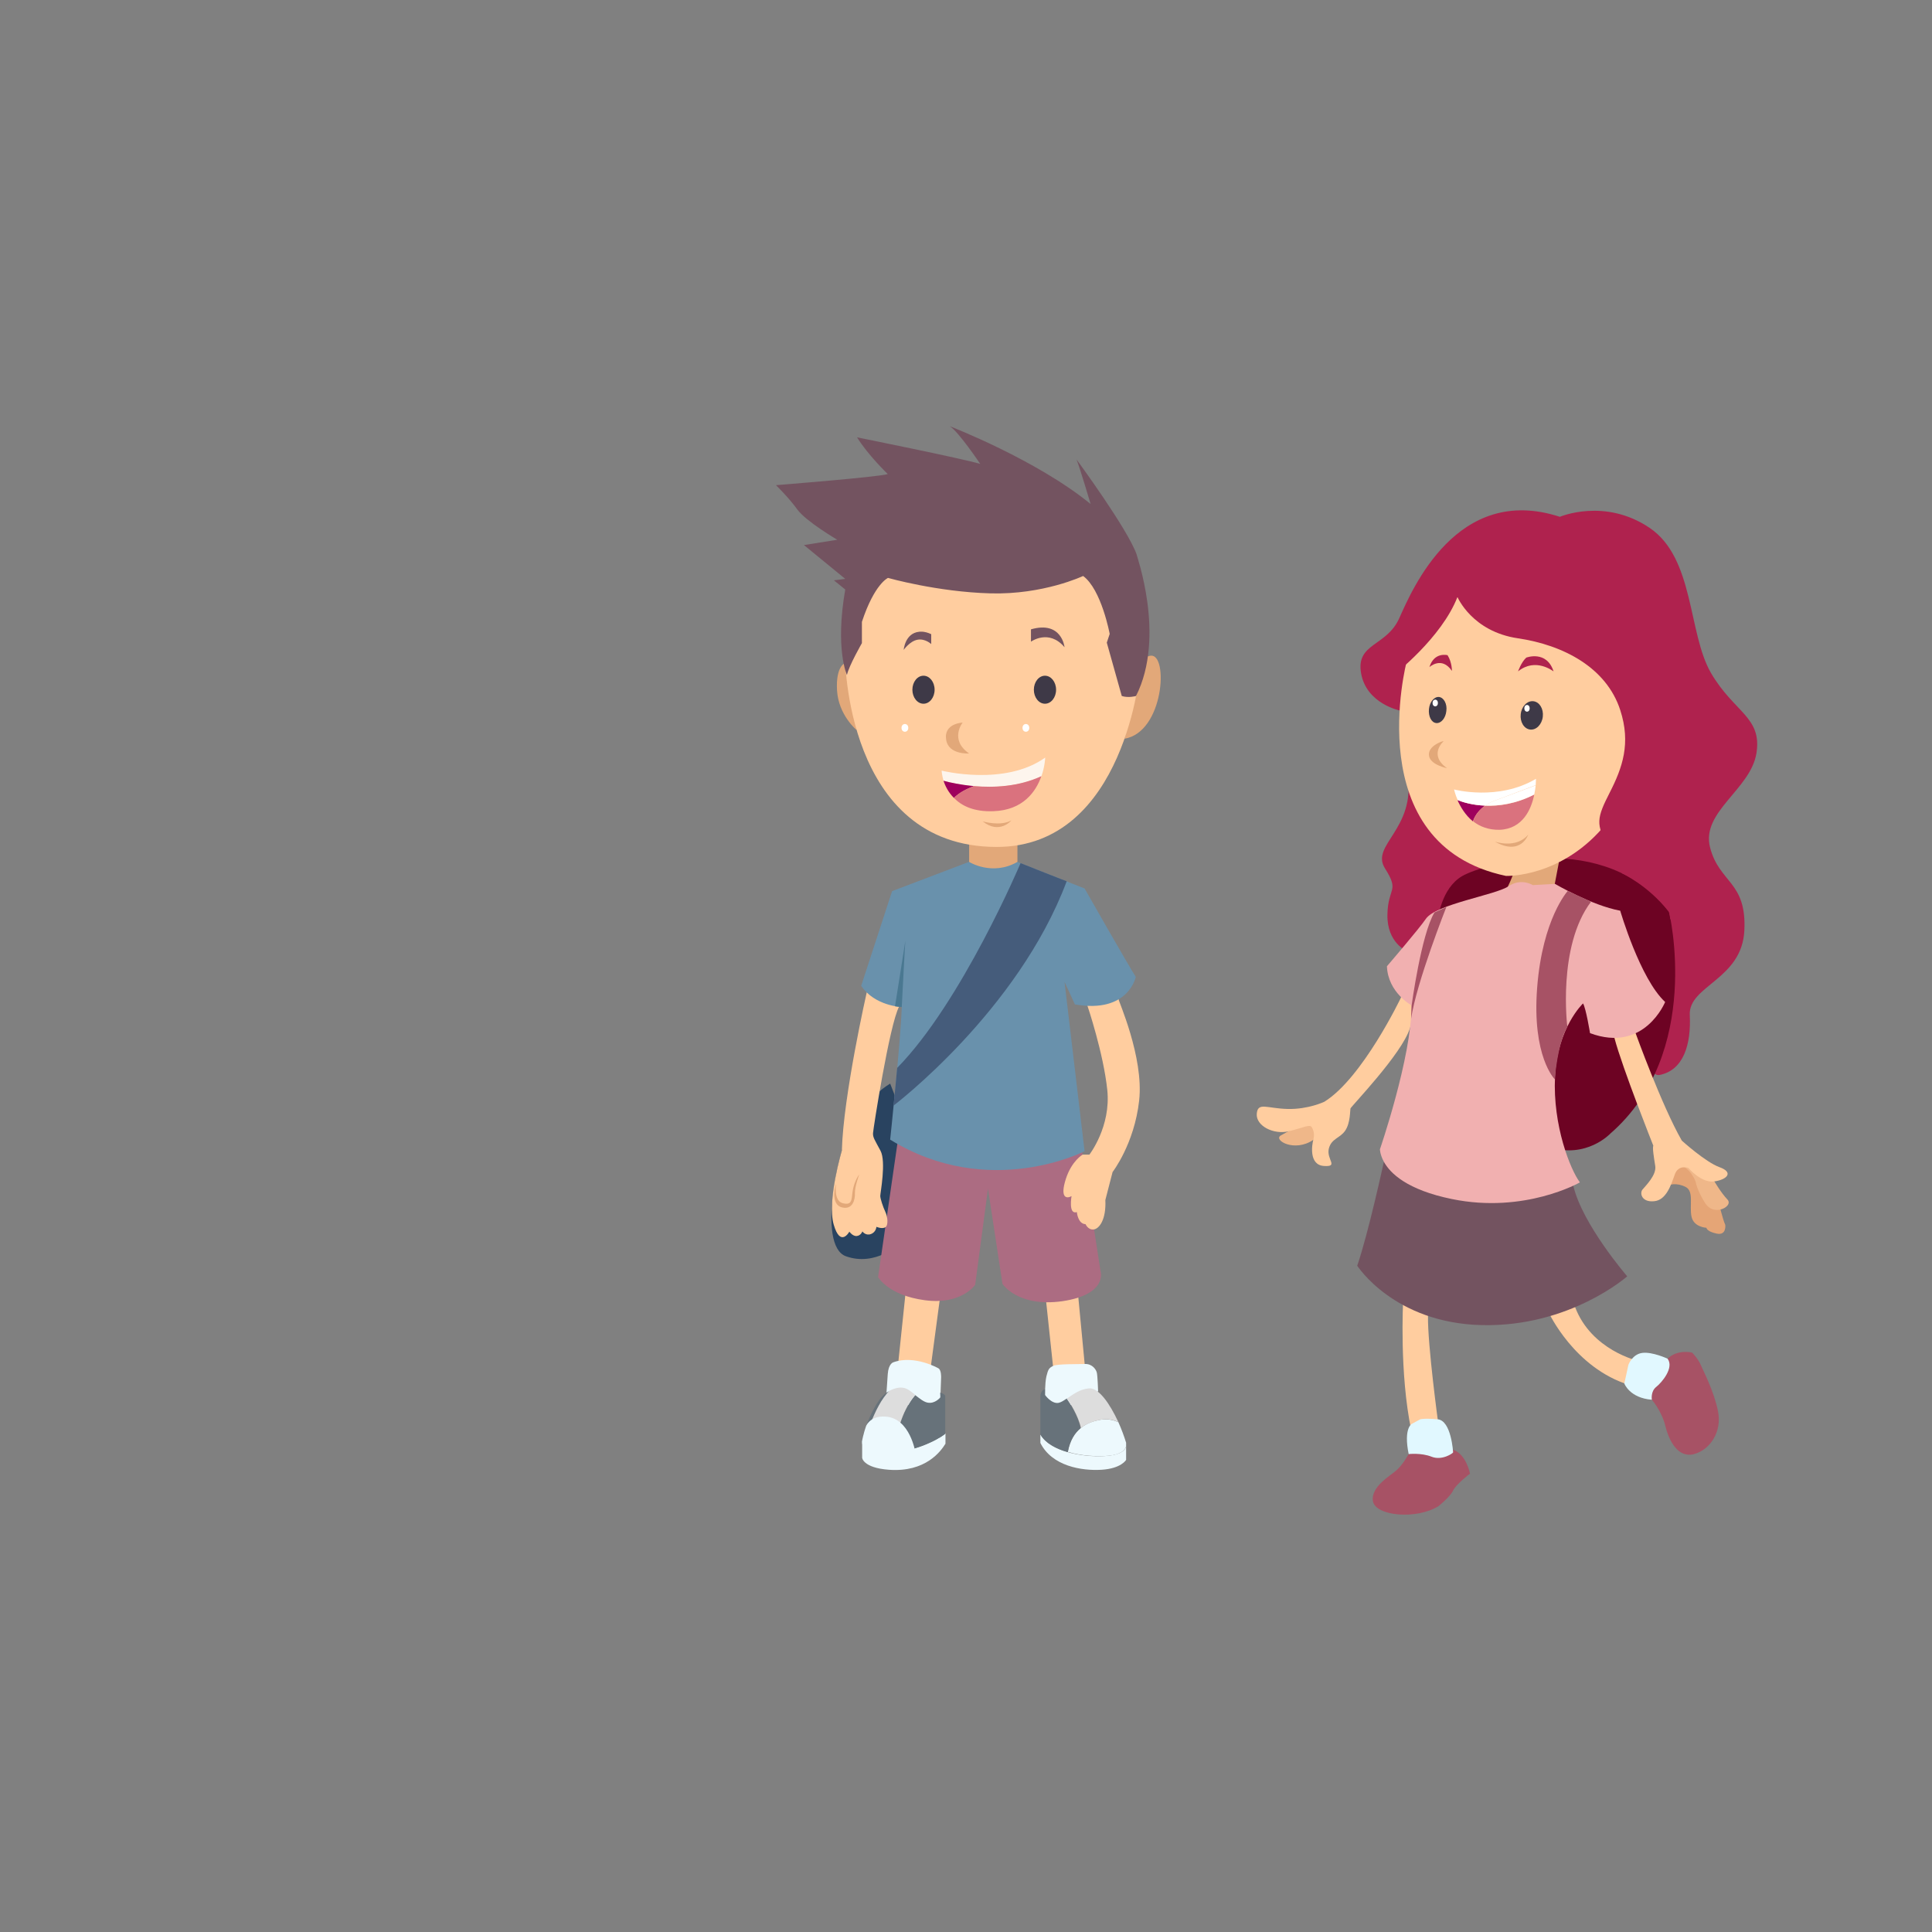 <?xml version="1.0" encoding="utf-8"?>
<!-- Generator: Adobe Illustrator 19.0.0, SVG Export Plug-In . SVG Version: 6.00 Build 0)  -->
<svg version="1.1" id="Objects" xmlns="http://www.w3.org/2000/svg" xmlns:xlink="http://www.w3.org/1999/xlink" x="0px" y="0px"
	 viewBox="0 0 800 800" style="enable-background:new 0 0 800 800;" xml:space="preserve">
<rect x="0" y="0" width="800" height="800" fill="#808080" stroke="none"/>
<style type="text/css">
	.st0{fill:#294360;}
	.st1{fill:#FFCD9F;}
	.st2{fill:#AC6C82;}
	.st3{fill:#6991AC;}
	.st4{fill:#E2A879;}
	.st5{fill:#735360;}
	.st6{fill:#3E3947;}
	.st7{fill:#FDF5ED;}
	.st8{fill:#9E005D;}
	.st9{fill:#DA727E;}
	.st10{fill:#EDF9FD;}
	.st11{fill:#67727A;}
	.st12{fill:#DDDDDD;}
	.st13{fill:#455C7B;}
	.st14{fill:#4A7891;}
	.st15{fill:#EFB789;}
	.st16{fill:#A75265;}
	.st17{fill:#E5A576;}
	.st18{fill:#AF224E;}
	.st19{fill:#6D0323;}
	.st20{fill:#F1B0B0;}
	.st21{fill:#E1F8FF;}
	.st22{fill:#FFFFFF;}
</style>
<path class="st0" d="M368.6,448.7c0,0-8.7,5-15,15s-15.6,52.1-3.3,56.5s22.4-5.3,22.4-5.3l3.7-22.8l3-15.7L368.6,448.7z"/>
<g>
	<path class="st1" d="M389.3,536.9l-14.3-1.8l-3.2,30.6c0,0,7.2,2.9,13.4,1.9L389.3,536.9z"/>
	<path class="st1" d="M433.2,539.1l3,28.2c0,0,8,4.5,13.1-0.8l-2.8-29.4C446.5,537.2,436.6,535.3,433.2,539.1z"/>
	<path class="st2" d="M371.8,472.1l-8.2,56.7c0,0,4.2,7.6,19.4,9.6c15.2,2,20.8-6.4,20.8-6.4l5.3-39.8l6,39.4c0,0,6.2,9.8,24.8,7.2
		c19-2.8,15.8-12.5,15.8-12.5l-7.8-50.5l-28.8-6.4h-18.2L371.8,472.1z"/>
	<path class="st1" d="M358.9,410.9c0,0-9.7,42.7-10.3,65.5c0,0-6.2,20.8-3.4,30.6c2.8,9.8,6.5,3,6.5,3s1.4,2,3.1,1.8
		c1.7-0.2,2.3-1.9,2.3-1.9s1.3,1.9,3.5,1.1c2.2-0.8,2.3-3,2.3-3s2.3,1,3.7,0.2c1.3-0.8,1-4.3,0-6.4c-1-2.1-2.1-5.5-2.1-6.6
		c0-1.1,2.5-14.2,0.1-18.7c-2.4-4.5-3.2-5.5-3.1-7.3c0.1-1.8,6.8-44.9,10.8-52.4c4.1-7.4-3.6-5.5-3.6-5.5l-5.1-1.2L358.9,410.9z"/>
	<path class="st1" d="M460.7,485.3c0,0,9-11.6,11-29.6c2-18-8.8-41.7-8.5-41.9c0.3-0.2-11.7-3.6-11.7-3.6l-1.2,6.3
		c0,0,6.6,19.5,8.2,34.8c1.6,15.2-7.4,26.8-7.4,26.8h-2.8c0,0-4.6,2.6-7,10.2c-2.4,7.6,0.2,8.2,2.4,7c0,0-1.4,7.8,2.2,6.6
		c0,0,0.4,4.9,3.6,5c0,0,1,2.4,3.3,2.2c2.3-0.2,5.3-4,4.9-12.2"/>
	<path class="st3" d="M440.8,406.6l8.3,70.1c0,0-39.6,20.4-80.5-4.8c0,0,4.4-41.6,4.8-54.9c0,0-11.2-0.4-16.8-8.8l12.8-39.2
		l31.8-12.1h20l27.9,11c0,0,18.8,33,21.2,36.6c0,0-3,15.3-25.2,11.4L440.8,406.6z"/>
	<path class="st4" d="M401.3,348v8.9c0,0,9.5,6,20,0V348H405H401.3z"/>
	<path class="st4" d="M470.4,288.2c0,0-1.3-15.9,6.1-16.7c7.4-0.8,5.5,31.7-10.9,34.4L470.4,288.2z"/>
	<path class="st4" d="M350,274.5c0,0-4,1.2-3.4,11.4c0.6,10.2,8.1,16.4,8.1,16.4v-8.4c0,0-0.7-10.8-0.9-11.6
		C353.6,281.5,350,274.5,350,274.5z"/>
	<path class="st1" d="M349.9,271.4c0,0-0.1,79.3,62.8,79.3c53.5,0,59.5-73.9,59.5-73.9s-8.1-38.7-8.1-40.5c0-1.8-15.3-9.9-17.1-10.5
		c-1.8-0.6-45.9,0.3-48.1,0c-2.1-0.3-24.9,4.2-28.5,4.2c-3.6,0-9.6,1.8-10.2,3C359.5,234.2,349.9,271.4,349.9,271.4z"/>
	<path class="st5" d="M470.4,288.2c0,0-3.1,0.9-5.9,0l-6.2-22.1l1.2-3.6c0,0-3.4-18.4-11-24c0,0-16.4,7.8-38.4,7.2
		c-22-0.6-42.4-6.4-42.4-6.4s-5.6,2.4-10.8,18.2v8.8c0,0-5.4,9.4-6.2,13.2c0,0-5-10.8-0.7-35.4l-4.7-3.8l4.7-0.6l-17.1-14l13.8-2.2
		c0,0-13-7.6-16.6-12.6c-3.6-5-8.8-10-8.8-10s42.8-3.4,46.3-4.6c0,0-8.3-8-12.7-15.2c0,0,43.8,8.8,51,11c0,0-9-13.4-12.6-15.6
		c0,0,35.8,13.8,58.3,32.2c0,0-4.2-14.2-5.8-18.4c0,0,21.2,28.8,24.9,39.4C470.4,229.6,482.9,263.4,470.4,288.2z"/>
	<ellipse class="st6" cx="382.4" cy="285.6" rx="4.6" ry="5.8"/>
	<ellipse class="st6" cx="432.7" cy="285.6" rx="4.6" ry="5.8"/>
	<path class="st5" d="M385.6,266.7c0,0-2.5-2.4-5.7-1.8c-3.2,0.6-5.7,4.2-5.7,4.2s0.5-6.9,6.4-7.5c0,0,2.1-0.4,5,1V266.7z"/>
	<path class="st5" d="M426.9,260.6v5.1c0,0,7.4-5.4,13.9,2.3C440.8,268,439.7,256.9,426.9,260.6z"/>
	<path class="st4" d="M398.6,299.2c0,0-5.6,7.1,2.7,12.8c0,0-8.5,0.6-9.5-5.6C390.6,299.5,398.6,299.2,398.6,299.2z"/>
	<path class="st7" d="M389.9,319.1c0,0,0.1,1.8,0.8,4.2c6.2,1.7,24.4,5.5,40.5-1.8c1.5-4.2,1.6-7.8,1.6-7.8
		C416,325.7,389.9,319.1,389.9,319.1z"/>
	<g>
		<path class="st8" d="M390.7,323.3c0.7,2.2,2,4.8,4.3,7.1c2.1-2.1,5.1-3.7,8.3-4.9C397.7,325,393.2,324,390.7,323.3z"/>
		<path class="st9" d="M411.3,335.9c12.4-0.4,17.7-8.2,19.9-14.5c-9.5,4.4-19.8,4.8-27.9,4.1c-3.2,1.2-6.2,2.8-8.3,4.9
			C398.1,333.6,403.1,336.2,411.3,335.9z"/>
	</g>
	<path class="st4" d="M406.9,340.1c0,0,7.3,2.2,11.9-0.4C418.8,339.7,413.9,345.7,406.9,340.1z"/>
	<path class="st10" d="M388.6,566.6c0,0-9.9-5.7-18.7-2.5c0,0-2,0.5-2.3,4.9c-0.3,4.4-0.6,8.8-0.6,8.8s13.9,6.8,16.5,6.1
		c2.6-0.7,5.8-2.3,5.8-2.6c0-0.3,0.4-11,0.4-11S389.8,567.3,388.6,566.6z"/>
	<path class="st10" d="M368.1,608.6c15.2,1.1,21.5-7.7,23.4-10.8v-4.3c0,0.6-11.8,8.1-23,7.6c-11.2-0.5-11.5-4.1-11.5-4.1v6.5
		C356.9,603.5,357.2,607.8,368.1,608.6z"/>
	<g>
		<path class="st11" d="M364.1,579.7c-2.5,3.5-5.9,10.3-7.2,17.3c0,0,0.1,0.5,0.8,1.2c0,0,4.1-15.9,10.7-22.3
			C366.7,576.8,365.2,578.1,364.1,579.7z"/>
		<path class="st11" d="M389.3,576.7l0.1,1.9c0,0-2.2,2.8-5.3,2.2c-1.6-0.3-3.3-1.7-5.1-3.1l0,0c0,0-7.3,7.5-8.5,23.5h0
			c10.5-0.4,20.9-7,20.9-7.6v-15.7C391.4,577.8,390.5,576.8,389.3,576.7z"/>
		<path class="st12" d="M368.4,601.1c-6.9-0.3-9.6-1.8-10.8-2.9l0,0c0,0,0.9,2.8,3.6,3.8c2.6,1,9.3-0.9,9.3-0.9
			C369.8,601.1,369.1,601.1,368.4,601.1z"/>
		<path class="st12" d="M379,577.6L379,577.6c-1.6-1.3-3.2-2.6-4.7-2.9c-1.7-0.4-3.9,0.1-6,1.2c-6.6,6.4-10.7,22.3-10.7,22.3
			c1.1,1.1,3.9,2.6,10.8,2.9c0.7,0,1.4,0,2.1,0h0C371.7,585.1,379,577.6,379,577.6z"/>
	</g>
	<path class="st10" d="M454.7,576c0,0-0.2-6-0.5-7.5c-0.3-1.5-2-3.8-4.9-3.7c-2.9,0.1-11.6-0.1-13.2,0.8c-1.7,0.8-2.1,1.4-2.8,4.3
		s-0.6,9.3-0.6,9.3s2.4,4.8,3,4.7c0.6-0.1,5.7-1,6.3-1.5c0.6-0.5,6-1.7,6.8-2.2c0.8-0.5,4-1.3,4.1-1.6
		C453,578.3,454.7,576,454.7,576z"/>
	<path class="st10" d="M456.1,608.6c8.2-0.5,10.2-4.1,10.2-4.1v-5.6c-0.3,1.4-1.8,3.3-7.3,3.9c-8.6,0.9-23.7-1.1-28.2-8.8
		c0,0,0,0,0-0.1v3.6C435.6,607.1,447.9,609.1,456.1,608.6z"/>
	<path class="st10" d="M459,602.8c5.4-0.5,6.9-2.5,7.3-3.9v-1.5c-0.8-2.6-1.9-5.6-3.2-8.5c-1.3-0.6-4-1.6-7.5-1
		c-5.1,0.9-11.6,3.5-13.4,13.3C447.9,602.9,454.4,603.2,459,602.8z"/>
	<g>
		<path class="st11" d="M441.7,579.1c-1.3,0.9-2.4,1.6-3.4,1.8c-2.9,0.5-5.6-3.3-5.6-3.3l0-2.3c-1.8,0.2-1.9,2.8-1.9,2.8v15.8
			c0,0,0,0,0,0.1c2.1,3.6,6.4,5.9,11.3,7.3c0.9-4.9,2.9-7.9,5.3-9.9c0,0,0,0,0,0C446.4,586.2,442.9,580.8,441.7,579.1z"/>
		<path class="st12" d="M463.1,588.9c-3.4-7.4-8.1-14.4-12.2-14c-3.8,0.3-6.7,2.6-9.1,4.2c1.2,1.7,4.7,7.1,5.8,12.2c0,0,0,0,0,0
			c2.5-2,5.5-2.9,8.1-3.4C459.1,587.3,461.8,588.2,463.1,588.9z"/>
	</g>
	<path class="st13" d="M422.6,357.4c0,0-24.3,57.5-51.1,84.8c0,0-1.2,13-1.5,15.6c0,0,51.5-39,71.7-92.9
		C441.7,365,424.1,358,422.6,357.4z"/>
	<path class="st14" d="M373.4,417c0,0,1.4-27.2,1.5-27.6c0.1-0.4-4.3,27.3-4.3,27.3L373.4,417z"/>
	<path class="st4" d="M346.2,490.2c0,0-1.1,7,2.7,8c3.8,1,3.7-1.2,4.1-4.5c0.4-3.3,1.8-6.1,2.8-7.4c0,0-1.9,5.1-1.8,7.8
		c0.1,2.7-0.9,6.8-5.2,5.9C344.5,499.1,345.2,492.9,346.2,490.2z"/>
	<path class="st10" d="M356.9,597c0,0,0.5-3.1,1.8-6.7c0.1-0.2,0.4-0.7,0.5-0.8c1.5-2,3.9-3.2,7.7-2.9c9.9,0.8,12.1,14.6,12.1,14.6
		S368.7,605,368,605c-0.7,0-10.3-3.7-10.3-3.7L356.9,597z"/>
</g>
<path class="st15" d="M537.8,466.4c0,0-4.7,2.1-7.5,3.8c-3.1,1.9,5.7,7.1,13.5,1.8c9.8-6.7,2.3-8.2,2.3-8.2l-4.6,0.4L537.8,466.4z"
	/>
<path class="st16" d="M583.3,602.1c0,0-2.2,4-4.7,6.4c-2.5,2.4-11.1,7-10.1,13.1c1,6.1,17.8,7.8,27.1,2.1c0,0,4.9-3.9,6.1-6.5
	c1.2-2.6,7-7,7-7s-1.5-8-7-9.9c-5.5-1.9-8.9-1.6-8.9-1.6L583.3,602.1z"/>
<path class="st16" d="M684,579.6c0,0,4.1,4.7,5.6,10.9c1.5,6.2,5.3,13.4,11.9,11.6s11.6-9.2,9.9-17.7c-1.7-8.5-6.2-16.9-7.2-19.3
	c-1-2.4-3.5-5-3.5-5s-5.9-1.6-10.2,2.5c-4.3,4.1-4.1,4.7-4.1,4.7l-1.5,6.3l-3.4,4L684,579.6z"/>
<path class="st1" d="M581,538.9c0,0-1.6,29.8,3.4,53.5c0,0,6.8,3.2,11.2-2.6c0,0-4.5-32.9-4.3-44.9c0.1-12-3.1-8.2-3.1-8.2
	L581,538.9z"/>
<path class="st1" d="M641.3,543.5c0,0,10.6,23,33.4,30c0,0,5.8-1.2,3.6-10c0,0-19.3-4.3-26.1-22.3c-6.7-18-9-2.7-9-2.7L641.3,543.5z
	"/>
<path class="st17" d="M711.8,498.3c0,0,1.5,6.5,2.6,8.9c0,0,0.6,4.5-3.6,3.6c-4.2-0.9-4.2-2.4-4.2-2.4s-5.3-0.2-6.2-4.7
	c-0.9-4.5,1.1-10.4-2.4-12.2c-3.5-1.8-7.4-1.4-8.6,0.6c-1.2,2-2.4-8.1-1.8-8.9c0.6-0.8,2.7-4.2,3.4-5.1c0.7-0.9,13,5,13,5l3.8,8.7
	L711.8,498.3z"/>
<path class="st15" d="M709.9,489.2c0,0,2.8,4.8,5.4,7.5c1.5,1.6-0.5,3.7-3.2,4.2c-2,0.4-4.3-0.2-5.9-2.5c-3.6-5.6-4.1-9.2-4.1-9.2
	s-2.4-6.2-6.8-6.6c-4.4-0.5,0-4.4,0-4.4l5.4,1.4l9,5.9V489.2z"/>
<path class="st18" d="M579.6,294.2c0,0-13.8-2.8-16-15.4c-2.2-12.6,10.5-11,15.8-22.8c5.3-11.8,23.9-55.9,66.5-42
	c0,0,18.6-8,37.2,4.6c18.6,12.6,15.8,43.6,25.4,60.1c9.6,16.4,21.2,18.2,18.8,33.2c-2.4,15-23,24.2-19.2,39
	c3.8,14.8,15.2,14,14.2,34.4c-1,20.4-23.2,22.8-22.6,35c0.6,12.2-2.6,22.8-12.4,24.8c-9.8,2,0-44,0-44s-6.2-15-6.2-15.6
	c0-0.6-13.4-14.6-14.2-14.8c-0.8-0.2-13.4-7-15.2-7c-1.8,0-9.2-2.2-9.2-2.2s-27.6,4.4-29.8,4.8c-2.2,0.4-12.5,9.3-12.5,9.3
	l-17.7,18.2c0,0-8.2-3.4-8-15c0.2-11.6,5.2-9.4-1-19.2c-6.2-9.8,12.8-16,9.4-39c-3.4-23,0.6-19.4,0.6-19.4L579.6,294.2z"/>
<path class="st19" d="M595.4,380.7c0,0,1.3-12.8,10-17.9c8.7-5.1,59.3-19.8,85.7,14.7c0,0,14.2,58.4-24.3,91.9
	c0,0-9.9,10.6-25.4,5.6c-15.5-5-26.9-22.1-26.9-22.1l-4.8-18V427l-9.3-8.7l-4.6-25.2L595.4,380.7z"/>
<path class="st1" d="M677.3,427.9c0,0,10.7,29.7,19.1,44.4c0,0,9.8,8.9,15.6,11c5.9,2.1,3.3,5.1-2.1,5.9c-5.4,0.8-10.8-5.6-10.8-5.6
	s-4.1-1.5-5.6,2.7c-1.5,4.2-3.5,10.7-8.6,11.1c-5.1,0.5-6-3.3-4.8-4.8c1.2-1.5,5.9-6,5.3-9.8c-0.6-3.8-1.2-7.4-0.8-8.4
	c0,0-12.8-32.1-16.1-44.6c-3.3-12.5-1.2-8.4-1.2-8.4l7.2,1.4L677.3,427.9z"/>
<path class="st1" d="M580.1,413.1c0,0-15.9,33.3-31.7,43.1c0,0-6.6,3.2-15.2,3c-8.6-0.2-12.4-3-12.8,2c-0.4,5,7,8.8,13.4,7.2
	c6.4-1.6,8.6-3,9.4-1.6c0.8,1.4,1.2,3,0.6,5.2c-0.6,2.2-1.8,10.4,4.4,10.8c6.2,0.4,1.1-2.6,2-7c1-4.4,4.6-4.4,6.8-7.6
	c2.2-3.2,2-8.4,2.2-9.2c0.2-0.8,21.3-22.6,24.6-33.2c3.4-10.6,6.2-12.7,6.2-12.7l-9.2-5.2L580.1,413.1z"/>
<path class="st5" d="M573,481.2c0,0-6.4,29.5-11,42.9c0,0,15.2,23.8,51.7,24.6c36.4,0.8,60.1-20.2,60.1-20.2s-18.5-21.4-22.3-37.4
	c-3.8-16-23.6-7.1-23.6-7.1s-28.6,3-29.8,2.8c-1.2-0.2-18.2-3.2-19-3.4C578.2,483.3,573,481.2,573,481.2z"/>
<path class="st4" d="M645.5,357.1l-1.7,8.9l-0.2,0.9c0,0-14.6,6.8-17.8,5.4c-3.2-1.4-1.9-4.2-1.9-4.2s2.8-5.6,3.3-8.2
	c0.4-2.6,4-1.6,4.8-2.8c0.8-1.2,7-1.8,8.4-2C641.9,354.9,645.5,357.1,645.5,357.1z"/>
<path class="st1" d="M582.5,273.8c0,0-20.1,76,41.1,88.9c0,0,23.4,0.9,41.7-21.9c18.3-22.8,21.9-51.7,21.9-51.7s-8.7-16.8-11.1-19.2
	c-2.4-2.4-38.1-19.8-39.9-21.6c-1.8-1.8-13.2-4.5-18.6-3.9c-5.4,0.6-15.3,2.7-17.4,4.2c-2.1,1.5-9.3,10.2-9.3,10.2L582.5,273.8z"/>
<path class="st18" d="M577.2,279.4c0,0,19.7-15.2,26.3-32.2c0,0,6,14.3,25,17.1c19,2.8,36.7,12.2,42.4,29.7
	c4.5,13.8,0.9,23.9-4.3,34.1c-5.2,10.2-6.4,13.7,0,22.5c6.4,8.8,5,11,5,11s10.7,4.9,19.3,15.8c0.5,0.6,0.7,3.2,0.7,3.2
	s4.1,0.9,5.1-0.7c1-1.6-1.6-15.6-1.6-17.2c0-1.6,4-56.1,4.6-59.2c0.6-3.1-7.4-25.7-9.8-31.3c-2.4-5.6-10.8-17.6-19-23.6
	c-8.2-6-14.8-9.2-21-10.8c-6.2-1.6-6.8-0.6-12.4-2.6c-5.6-2-42,4.2-42.6,4.8c-0.6,0.6-7.8,7.8-7.8,8.6c0,0.8-6.3,18-7.7,20
	C578,270.6,577.2,279.4,577.2,279.4z"/>
<ellipse transform="matrix(0.994 0.113 -0.113 0.994 37.658 -69.925)" class="st6" cx="633.9" cy="296.3" rx="4.6" ry="5.9"/>
<path class="st6" d="M598.9,294.4c-0.3,3-2.2,5.2-4.2,5c-2-0.2-3.3-2.8-3-5.8c0.3-3,2.2-5.2,4.2-5
	C597.9,288.9,599.3,291.5,598.9,294.4z"/>
<path class="st18" d="M628.6,278c0,0,1.3-3.8,3.4-5.7c0,0,8.4-3.2,11.3,5.7C643.2,278,635.9,272.1,628.6,278z"/>
<path class="st18" d="M601.2,277.8c0,0,0.1-3.5-1.8-6.5c0,0-5.5-1.5-7.5,4.9C591.9,276.3,596.9,271.5,601.2,277.8z"/>
<path class="st4" d="M597.8,306.9c0,0-6.5,5.6,1.4,11.2c0,0-7.1-1.4-7.5-5.3C591.2,309,597.1,306.8,597.8,306.9z"/>
<path class="st4" d="M619,348.5c0,0,8.8,3.1,13.8-2.9C632.8,345.6,629.8,354.6,619,348.5z"/>
<path class="st20" d="M643.9,366c0,0,15.1,8.9,27,11.1c0,0,8.2,28.2,18.6,37.8c0,0-8.6,21.3-31.1,12.9c0,0-1.7-10.4-2.9-12.3
	c0,0-10.7,10.1-11.6,30.3c-1,20.3,6.4,38.6,10.3,43.8c0,0-22.8,13.1-53,6.9c-18.6-3.8-25.6-10.7-28.2-15.5c-1.6-3-1.6-5.1-1.6-5.1
	s13.1-38.1,13.1-59.6c0,0-9.8-5.3-10.2-16.2c0,0,13.4-15.6,16.1-19.6c4.1-6.1,28.9-9.9,34.2-13.5c5.3-3.6,10.1-0.5,10.1-0.5
	L643.9,366z"/>
<path class="st16" d="M649.2,368.9c0,0-10.5,11.4-12.7,40.1c-2.2,28.6,7.3,37.9,7.3,37.9s1.1-14.9,5.2-21.7c0,0-4.2-33.3,9.8-51.8
	C658.9,373.4,650.3,369.5,649.2,368.9z"/>
<path class="st16" d="M598.9,375.6c0,0-12.4,31.2-14.6,46.3l0.2-5.4c0,0,4-29.7,9.5-38.7L598.9,375.6z"/>
<path class="st21" d="M584.6,589.6c0,0-3.5,1.7-1.3,12.5c0,0,5.2-0.6,9.5,1.1c4.3,1.7,8.8-1.4,8.9-1.8c0,0-0.7-13.2-6.4-13.7
	c-5.7-0.5-7.2,0-7.2,0L584.6,589.6z"/>
<path class="st21" d="M672.6,572.9c0,0,2.2,6,11.4,6.7c0,0-0.6-3.4,1.8-5.3c2.4-1.9,7.5-8,4.7-11.7c0,0-6.2-2.9-10.4-2.4
	c-4.2,0.5-5.8,4.9-5.8,4.9L672.6,572.9z"/>
<g>
	<path class="st8" d="M614.9,333.6c-5.2-0.2-9.2-1.4-11.4-2.3c1.2,2.7,3.2,6.2,6.4,8.8C610.9,337.1,613,335,614.9,333.6z"/>
	<path class="st9" d="M614.9,333.6c-1.9,1.4-4,3.5-4.9,6.5c2.7,2.1,6.3,3.6,11,3.5c9.6-0.4,13.1-8.6,14.3-14.6
		C627.6,332.9,620.6,333.9,614.9,333.6z"/>
	<path class="st22" d="M618.5,331.7l17.4-6.6c0.1-1.6,0.1-2.6,0.1-2.6c-15.7,9.3-33.9,4.4-33.9,4.4s0.4,1.9,1.5,4.4
		c2.2,0.9,6.2,2.1,11.4,2.3C616.8,332.3,618.5,331.7,618.5,331.7z"/>
	<path class="st22" d="M618.5,331.7c0,0-1.7,0.6-3.6,1.9c5.7,0.2,12.7-0.7,20.4-4.6c0.3-1.5,0.5-2.8,0.6-3.8L618.5,331.7z"/>
</g>
<ellipse class="st22" cx="374.7" cy="301.4" rx="1.4" ry="1.6"/>
<ellipse class="st22" cx="424.8" cy="301.4" rx="1.4" ry="1.6"/>
<ellipse class="st22" cx="594.3" cy="291.1" rx="1.1" ry="1.4"/>
<ellipse class="st22" cx="632.3" cy="293.3" rx="1.1" ry="1.4"/>
</svg>

